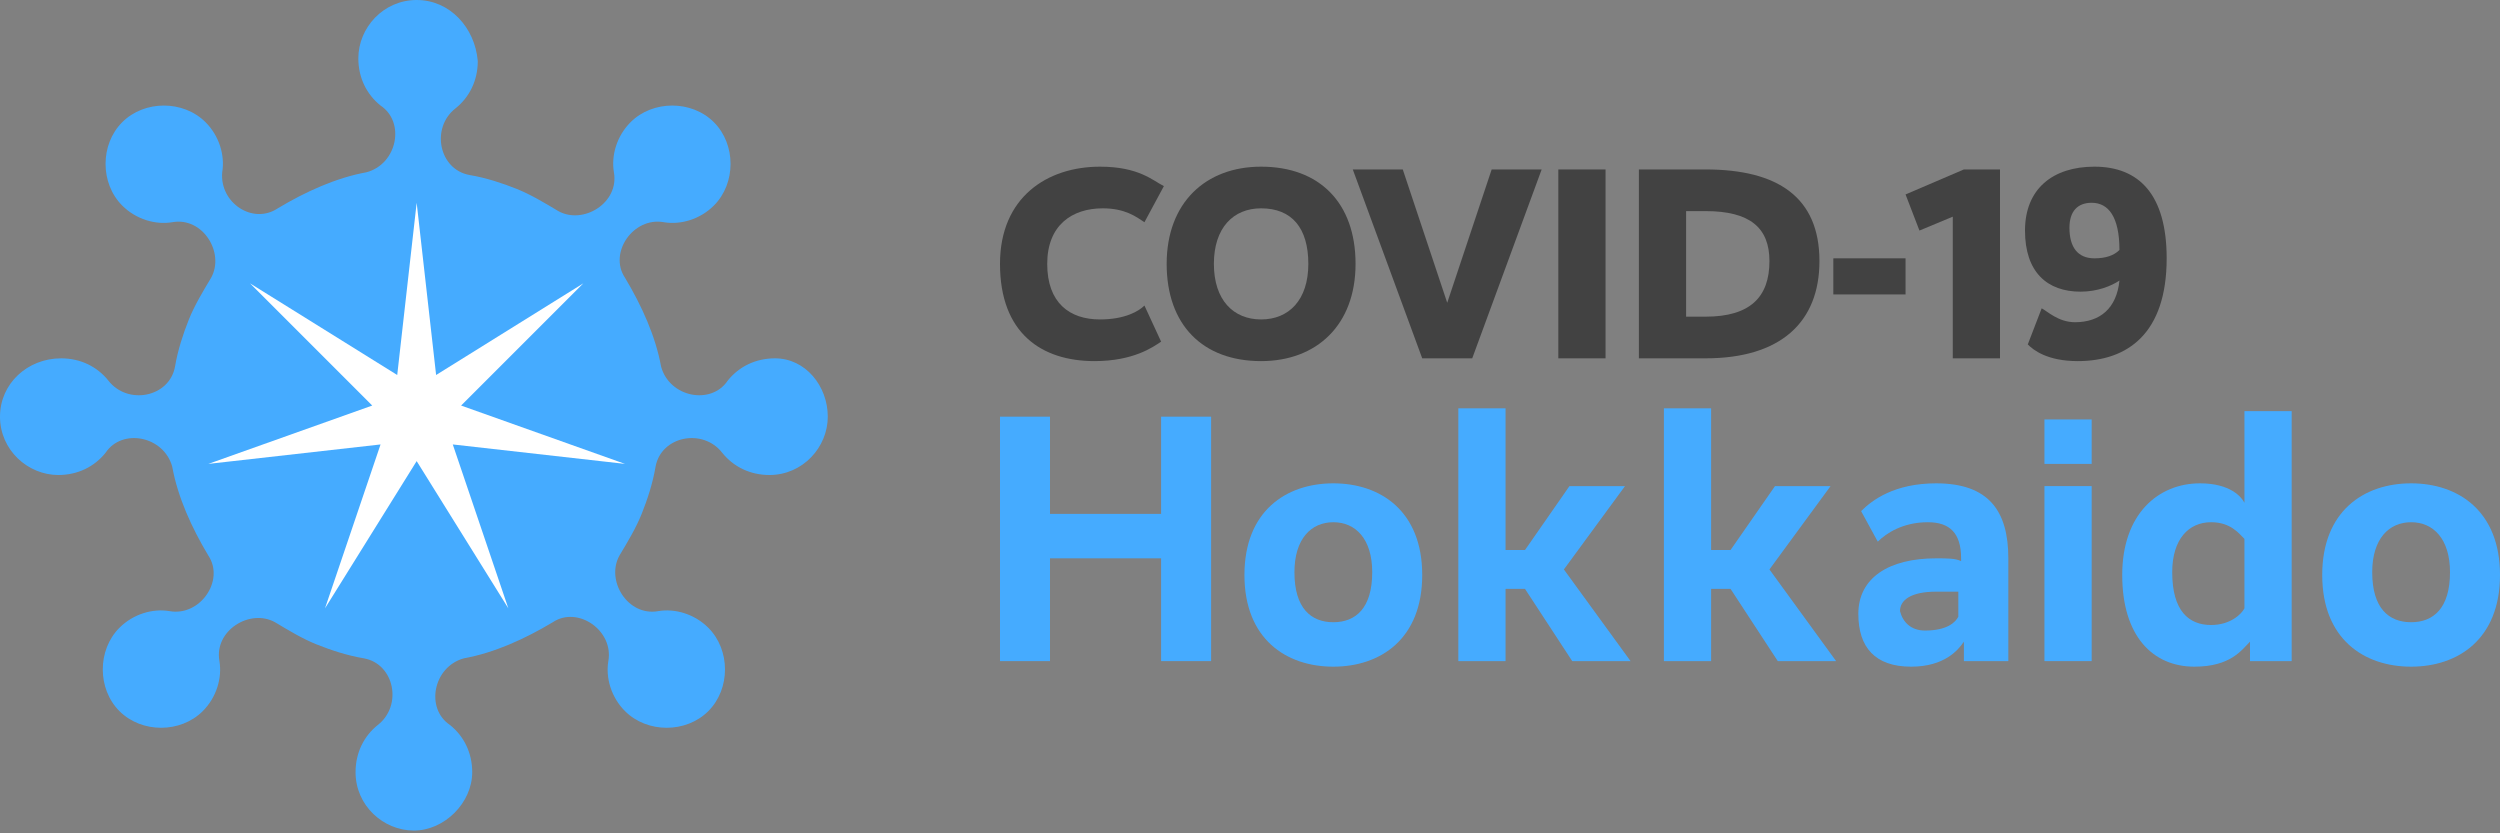 <?xml version="1.0" encoding="utf-8"?>
<!-- Generator: Adobe Illustrator 24.0.3, SVG Export Plug-In . SVG Version: 6.00 Build 0)  -->
<svg version="1.1" id="レイヤー_1" xmlns="http://www.w3.org/2000/svg" xmlns:xlink="http://www.w3.org/1999/xlink" x="0px"
	 y="0px" viewBox="0 0 90 30" style="enable-background:new 0 0 90 30;" xml:space="preserve">
<rect x="0" y="0" width="90" height="30" fill="#808080" stroke="none"/>
<style type="text/css">
	.st0{display:none;}
	.st1{display:inline;fill:#008246;}
	.st2{fill:#45ABFF;}
	.st3{fill:#FFFFFF;}
	.st4{fill:#424242;}
</style>
<g id="XMLID_68_" class="st0">
	<rect id="XMLID_70_" x="35.4" y="-6" class="st1" width="12" height="41.9"/>
	<rect id="XMLID_69_" x="-3.4" y="-6" class="st1" width="6" height="41.9"/>
</g>
<path class="st2" d="M27.9,12.9c-0.7,0-1.3,0.3-1.7,0.8v0c-0.6,0.9-2.1,0.6-2.4-0.5v0c-0.2-1.1-0.7-2.2-1.3-3.2l0,0
	c-0.6-0.9,0.3-2.2,1.4-2l0,0c0.6,0.1,1.3-0.1,1.8-0.6c0.8-0.8,0.8-2.2,0-3c-0.8-0.8-2.2-0.8-3,0c-0.5,0.5-0.7,1.2-0.6,1.8l0,0
	c0.2,1.1-1.1,1.9-2,1.4l0,0c-0.5-0.3-1-0.6-1.5-0.8s-1.1-0.4-1.7-0.5h0c-1.1-0.2-1.4-1.7-0.5-2.4h0c0.5-0.4,0.8-1,0.8-1.7
	C17.1,1,16.2,0,15,0s-2.1,1-2.1,2.1c0,0.7,0.3,1.3,0.8,1.7h0c0.9,0.6,0.6,2.1-0.5,2.4h0C12.1,6.4,11,6.9,10,7.5l0,0
	C9.1,8.1,7.9,7.3,8,6.2l0,0c0.1-0.6-0.1-1.3-0.6-1.8c-0.8-0.8-2.2-0.8-3,0c-0.8,0.8-0.8,2.2,0,3C4.9,7.9,5.6,8.1,6.2,8l0,0
	c1.1-0.2,1.9,1.1,1.4,2l0,0c-0.3,0.5-0.6,1-0.8,1.5s-0.4,1.1-0.5,1.7v0c-0.2,1.1-1.7,1.4-2.4,0.5v0c-0.4-0.5-1-0.8-1.7-0.8
	C1,12.9,0,13.8,0,15s1,2.1,2.1,2.1c0.7,0,1.3-0.3,1.7-0.8v0c0.6-0.9,2.1-0.6,2.4,0.5v0C6.4,17.9,6.9,19,7.5,20l0,0
	c0.6,0.9-0.3,2.2-1.4,2l0,0c-0.6-0.1-1.3,0.1-1.8,0.6c-0.8,0.8-0.8,2.2,0,3c0.8,0.8,2.2,0.8,3,0c0.5-0.5,0.7-1.2,0.6-1.8l0,0
	c-0.2-1.1,1.1-1.9,2-1.4l0,0c0.5,0.3,1,0.6,1.5,0.8s1.1,0.4,1.7,0.5h0c1.1,0.2,1.4,1.7,0.5,2.4h0c-0.5,0.4-0.8,1-0.8,1.7
	c0,1.2,1,2.1,2.1,2.1s2.1-1,2.1-2.1c0-0.7-0.3-1.3-0.8-1.7h0c-0.9-0.6-0.6-2.1,0.5-2.4h0c1.1-0.2,2.2-0.7,3.2-1.3l0,0
	c0.9-0.6,2.2,0.3,2,1.4l0,0c-0.1,0.6,0.1,1.3,0.6,1.8c0.8,0.8,2.2,0.8,3,0c0.8-0.8,0.8-2.2,0-3c-0.5-0.5-1.2-0.7-1.8-0.6l0,0
	c-1.1,0.2-1.9-1.1-1.4-2l0,0c0.3-0.5,0.6-1,0.8-1.5s0.4-1.1,0.5-1.7v0c0.2-1.1,1.7-1.4,2.4-0.5v0c0.4,0.5,1,0.8,1.7,0.8
	c1.2,0,2.1-1,2.1-2.1S29,12.9,27.9,12.9z"/>
<polygon class="st3" points="15,16.6 11.7,21.9 13.7,16 7.5,16.7 13.4,14.6 9,10.2 14.3,13.5 15,7.3 15.7,13.5 21,10.2 16.6,14.6 
	22.5,16.7 16.3,16 18.3,21.9 "/>
<g>
	<g>
		<path class="st4" d="M39.6,6c1.4,0,1.9,0.5,2.3,0.7L41.2,8c-0.3-0.2-0.7-0.5-1.5-0.5c-1.1,0-2,0.6-2,2c0,1.4,0.8,2,1.9,2
			c0.9,0,1.4-0.3,1.6-0.5l0.6,1.3c-0.3,0.2-1,0.7-2.4,0.7c-1.9,0-3.4-1-3.4-3.5C36,7.1,37.7,6,39.6,6z"/>
		<path class="st4" d="M45.4,13c-2.1,0-3.4-1.3-3.4-3.5S43.4,6,45.4,6c2.1,0,3.4,1.3,3.4,3.5S47.4,13,45.4,13z M45.4,7.5
			c-1,0-1.7,0.7-1.7,2c0,1.3,0.7,2,1.7,2c1,0,1.7-0.7,1.7-2C47.1,8.2,46.5,7.5,45.4,7.5z"/>
		<path class="st4" d="M53,12.9h-1.8l-2.5-6.8h1.8l1.6,4.8h0l1.6-4.8h1.8L53,12.9z"/>
		<path class="st4" d="M57.8,12.9h-1.7V6.1h1.7V12.9z"/>
		<path class="st4" d="M61.4,12.9H59V6.1h2.4c2.6,0,4.1,1,4.1,3.3C65.5,11.6,64.1,12.9,61.4,12.9z M61.4,7.6h-0.7v3.8h0.7
			c1.6,0,2.3-0.7,2.3-2C63.7,8.2,63,7.6,61.4,7.6z"/>
		<path class="st4" d="M68.6,10.6H66V9.3h2.6V10.6z"/>
		<path class="st4" d="M72,12.9h-1.7V7.8l-1.2,0.5L68.6,7l2.1-0.9H72V12.9z"/>
		<path class="st4" d="M74.8,13c-1.1,0-1.6-0.4-1.8-0.6l0.5-1.3c0.2,0.1,0.6,0.5,1.2,0.5c0.9,0,1.5-0.5,1.6-1.5
			c-0.3,0.2-0.8,0.4-1.4,0.4c-1.2,0-2-0.7-2-2.2c0-1.5,1-2.3,2.5-2.3C77,6,78,7,78,9.3C78,12,76.6,13,74.8,13z M75.4,9.3
			c0.4,0,0.7-0.1,0.9-0.3c0-1.2-0.4-1.7-1-1.7c-0.5,0-0.8,0.3-0.8,0.9C74.5,8.9,74.8,9.3,75.4,9.3z"/>
	</g>
	<g>
		<path class="st2" d="M43.6,23.8h-1.8v-3.7h-4v3.7H36V15h1.8v3.5h4V15h1.8V23.8z"/>
		<path class="st2" d="M48,24c-1.7,0-3.2-1-3.2-3.3c0-2.3,1.5-3.3,3.2-3.3c1.7,0,3.2,1,3.2,3.3C51.2,23,49.7,24,48,24z M48,18.8
			c-0.8,0-1.4,0.6-1.4,1.8c0,1.3,0.6,1.8,1.4,1.8c0.8,0,1.4-0.5,1.4-1.8C49.4,19.4,48.8,18.8,48,18.8z"/>
		<path class="st2" d="M56.6,23.8l-1.7-2.6h-0.7v2.6h-1.7v-9.1h1.7v5.1h0.7l1.6-2.3h2l-2.2,3l2.4,3.3H56.6z"/>
		<path class="st2" d="M64,23.8l-1.7-2.6h-0.7v2.6h-1.7v-9.1h1.7v5.1h0.7l1.6-2.3h2l-2.2,3l2.4,3.3H64z"/>
		<path class="st2" d="M69.7,20.1c0.4,0,0.7,0,0.9,0.1v-0.1c0-0.9-0.4-1.3-1.2-1.3c-0.9,0-1.5,0.4-1.8,0.7l-0.6-1.1
			c0.4-0.4,1.2-1,2.7-1c1.9,0,2.6,1,2.6,2.7v3.7h-1.6v-0.7h0C70.5,23.4,70,24,68.8,24c-1.3,0-1.9-0.7-1.9-1.9
			C66.9,20.8,68,20.1,69.7,20.1z M69.3,22.7c0.8,0,1.1-0.3,1.2-0.5v-0.9c-0.2,0-0.4,0-0.8,0c-0.9,0-1.3,0.3-1.3,0.7
			C68.5,22.4,68.8,22.7,69.3,22.7z"/>
		<path class="st2" d="M75.3,16.7h-1.7v-1.6h1.7V16.7z M75.3,23.8h-1.7v-6.3h1.7V23.8z"/>
		<path class="st2" d="M82.6,23.8h-1.6v-0.7h0C80.7,23.4,80.3,24,79,24c-1.5,0-2.6-1.1-2.6-3.3c0-2.2,1.3-3.3,2.8-3.3
			c1.1,0,1.5,0.5,1.6,0.7h0v-3.3h1.7V23.8z M79.6,22.5c0.7,0,1.1-0.4,1.2-0.6v-2.5c-0.2-0.2-0.5-0.6-1.2-0.6c-0.8,0-1.4,0.6-1.4,1.8
			C78.2,22,78.8,22.5,79.6,22.5z"/>
		<path class="st2" d="M86.8,24c-1.7,0-3.2-1-3.2-3.3c0-2.3,1.5-3.3,3.2-3.3c1.7,0,3.2,1,3.2,3.3C90,23,88.5,24,86.8,24z M86.8,18.8
			c-0.8,0-1.4,0.6-1.4,1.8c0,1.3,0.6,1.8,1.4,1.8c0.8,0,1.4-0.5,1.4-1.8C88.2,19.4,87.6,18.8,86.8,18.8z"/>
	</g>
</g>
</svg>

